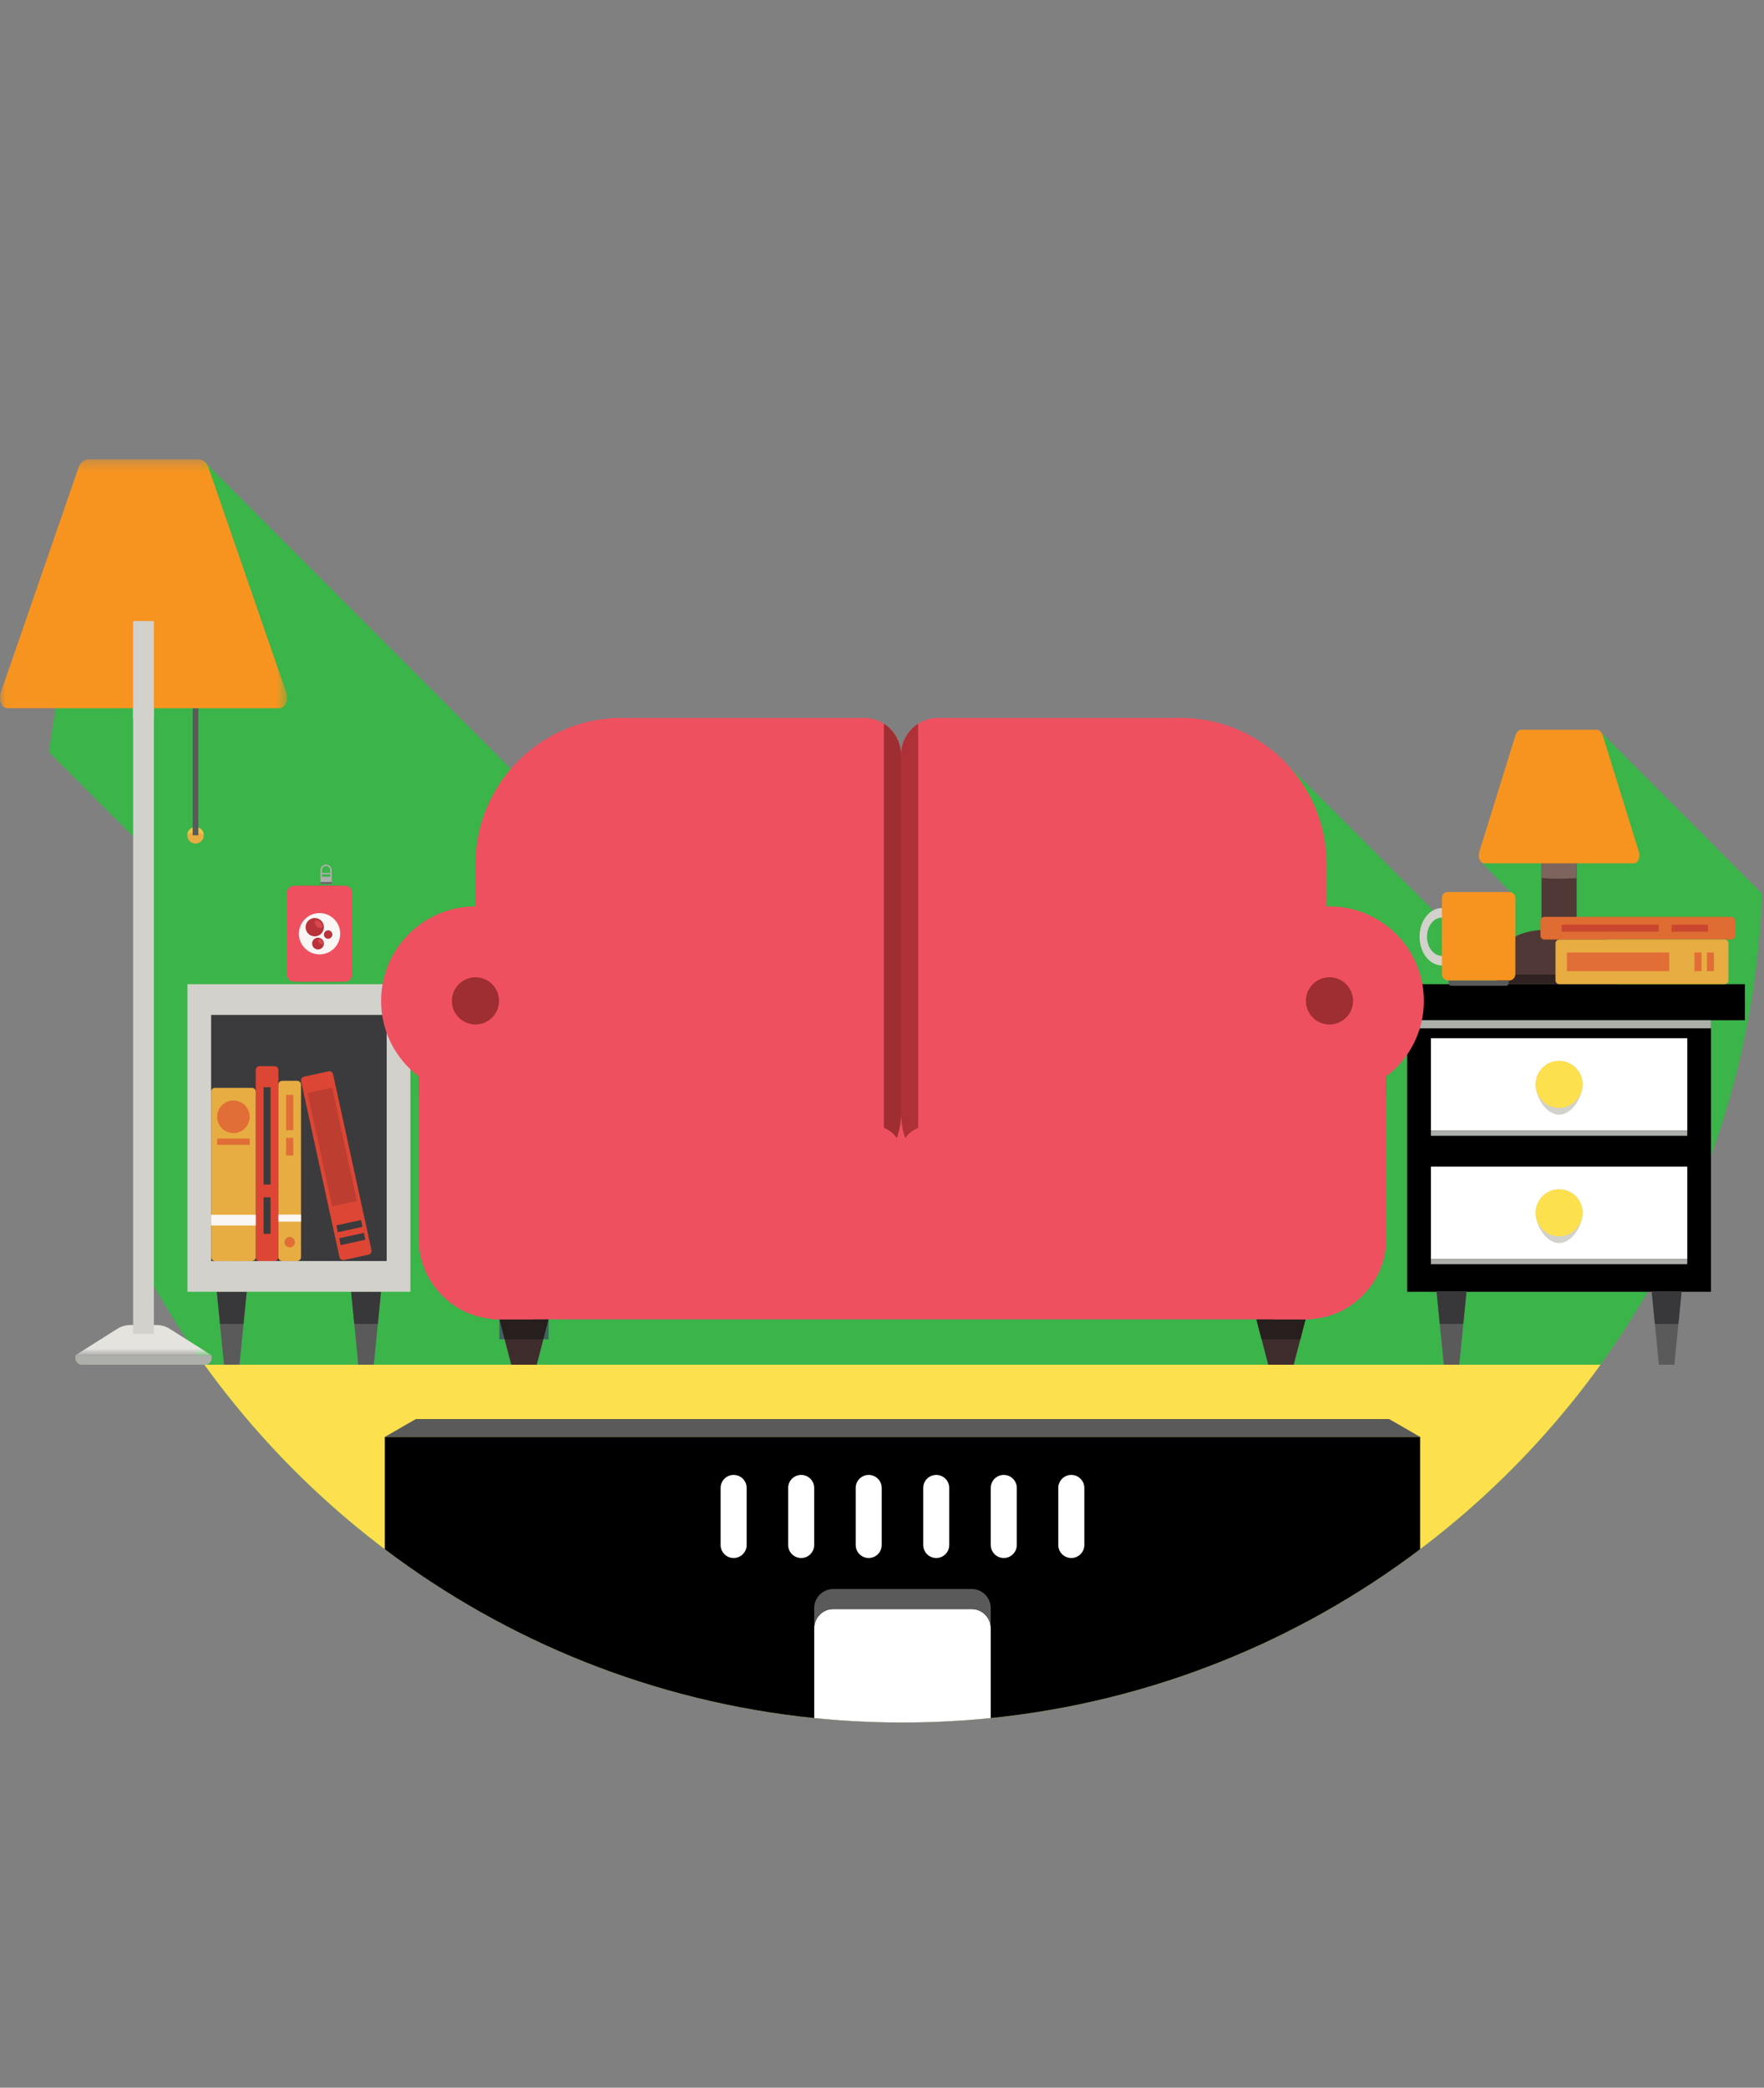 <?xml version="1.0" encoding="UTF-8" standalone="no"?>
<svg width="169px" height="200px" viewBox="0 0 169 200" version="1.1" xmlns="http://www.w3.org/2000/svg" xmlns:xlink="http://www.w3.org/1999/xlink">
    <rect x="0" y="0" width="169" height="200" fill="#808080" stroke="none"/>
    <!-- Generator: Sketch 3.8.1 (29687) - http://www.bohemiancoding.com/sketch -->
    <title>Living Room</title>
    <desc>Created with Sketch.</desc>
    <defs>
        <polygon id="path-1" points="0.019 0.307 0.019 86.139 27.497 86.139 27.497 0.307 0.019 0.307"></polygon>
    </defs>
    <g id="Symbols" stroke="none" stroke-width="1" fill="none" fill-rule="evenodd">
        <g id="Living-Room">
            <g>
                <g id="SuperBase" transform="translate(4, 0)"></g>
                <path id="Fill-2" fill="#ADC1B9"></path>
                <g id="Base" transform="translate(4, 44)" fill="#3BB44A">
                    <path d="M82.461,121.019 L82.461,121.019 L82.42,121.019 L82.408,121.019 C82.397,121.019 82.389,121.019 82.377,121.019 L82.365,121.019 L82.325,121.019 L82.317,121.019 L82.284,121.019 L82.271,121.019 L82.235,121.019 L82.23,121.019 C82.217,121.019 82.201,121.019 82.188,121.019 L82.178,121.019 L82.145,121.019 L82.135,121.019 C82.122,121.019 82.107,121.019 82.094,121.019 L82.088,121.019 C82.077,121.019 82.062,121.019 82.051,121.018 L82.041,121.018 L82.005,121.018 C82.002,121.018 82.002,121.018 81.999,121.018 L81.956,121.018 L81.951,121.018 C81.939,121.018 81.925,121.018 81.913,121.018 L81.904,121.018 C81.878,121.017 81.847,121.017 81.82,121.017 L81.811,121.017 C81.8,121.017 81.786,121.017 81.774,121.017 L81.768,121.016 C81.753,121.016 81.741,121.016 81.725,121.016 L81.722,121.016 C81.708,121.016 81.695,121.016 81.681,121.016 L81.676,121.016 C81.645,121.015 81.618,121.015 81.588,121.015 L81.583,121.015 C81.572,121.014 81.555,121.014 81.544,121.014 C81.541,121.014 81.541,121.014 81.538,121.014 C81.507,121.014 81.481,121.014 81.45,121.013 L81.446,121.013 C81.415,121.013 81.387,121.013 81.357,121.012 L81.356,121.012 C81.34,121.012 81.328,121.012 81.313,121.011 L81.309,121.011 C81.278,121.011 81.25,121.011 81.219,121.01 C81.217,121.01 81.22,121.01 81.217,121.01 C81.202,121.01 81.189,121.01 81.174,121.009 L81.172,121.009 C81.141,121.009 81.112,121.009 81.081,121.008 L81.08,121.008 C50.184,120.5 23.428,102.973 9.749,77.389 L9.749,37.79 L8.753,36.128 L0.696,28.063 C1.236,23.79 2.105,19.621 3.272,15.578 L15.596,0.232 L44.944,29.658 L112.005,29.935 L119.217,29.119 L133.301,43.207 L136.82,43.642 L141.169,41.931 L137.904,38.577 L149.362,26.116 L164.819,41.616 C164.494,50.42 162.791,58.873 159.919,66.763 L159.919,53.736 L130.818,53.736 L130.818,79.75 L133.635,79.75 L134.324,86.738 L135.805,86.738 L136.495,79.75 L153.861,79.75 C139.979,103.787 114.334,120.163 84.8,120.987 C84.798,120.987 84.801,120.987 84.799,120.987 C84.766,120.988 84.736,120.989 84.704,120.989 L84.701,120.989 C84.69,120.99 84.684,120.99 84.673,120.99 L84.668,120.99 C84.657,120.991 84.65,120.991 84.639,120.991 L84.636,120.991 C84.626,120.991 84.616,120.992 84.606,120.992 L84.605,120.992 C84.594,120.992 84.585,120.993 84.574,120.993 L84.571,120.993 C84.56,120.993 84.555,120.993 84.544,120.994 L84.536,120.994 C84.528,120.994 84.519,120.994 84.511,120.994 C84.508,120.994 84.507,120.994 84.504,120.994 C84.493,120.995 84.49,120.995 84.479,120.995 C84.476,120.995 84.474,120.995 84.471,120.995 C84.463,120.995 84.454,120.996 84.446,120.996 C84.443,120.996 84.441,120.996 84.438,120.996 C84.43,120.996 84.423,120.996 84.414,120.997 L84.405,120.997 C84.397,120.997 84.388,120.997 84.38,120.997 C84.377,120.998 84.378,120.998 84.375,120.998 C84.364,120.998 84.359,120.998 84.348,120.998 L84.341,120.998 C84.333,120.999 84.323,120.999 84.315,120.999 L84.309,120.999 C84.301,120.999 84.292,120.999 84.284,120.999 C84.281,120.999 84.277,121 84.274,121 C84.266,121 84.259,121 84.251,121 L84.242,121 C84.234,121.001 84.227,121.001 84.219,121.001 L84.209,121.001 C84.201,121.001 84.193,121.001 84.185,121.002 L84.181,121.002 C84.17,121.002 84.164,121.002 84.153,121.002 C84.15,121.002 84.148,121.002 84.145,121.003 C84.137,121.003 84.128,121.003 84.12,121.003 L84.114,121.003 C84.106,121.003 84.095,121.004 84.087,121.004 L84.083,121.004 C84.061,121.004 84.044,121.004 84.022,121.005 C84.02,121.005 84.017,121.005 84.014,121.005 C83.933,121.006 83.854,121.008 83.773,121.009 L83.761,121.009 C83.755,121.009 83.748,121.009 83.743,121.009 C83.737,121.01 83.734,121.01 83.729,121.01 C83.723,121.01 83.715,121.01 83.71,121.01 C83.704,121.01 83.701,121.01 83.695,121.01 L83.678,121.01 C83.672,121.011 83.668,121.011 83.663,121.011 C83.657,121.011 83.652,121.011 83.646,121.011 C83.641,121.011 83.634,121.011 83.629,121.011 L83.613,121.011 C83.61,121.011 83.6,121.012 83.598,121.012 C83.589,121.012 83.586,121.012 83.578,121.012 L83.564,121.012 C83.556,121.012 83.553,121.012 83.545,121.012 C83.542,121.012 83.535,121.013 83.532,121.013 C83.524,121.013 83.521,121.013 83.513,121.013 L83.498,121.013 C83.492,121.013 83.487,121.013 83.482,121.013 L83.466,121.013 C83.46,121.014 83.453,121.014 83.447,121.014 C83.444,121.014 83.436,121.014 83.433,121.014 L83.414,121.014 C83.411,121.014 83.403,121.014 83.4,121.014 L83.382,121.014 C83.376,121.014 83.372,121.014 83.366,121.014 C83.361,121.014 83.355,121.014 83.349,121.015 L83.335,121.015 C83.329,121.015 83.322,121.015 83.316,121.015 L83.301,121.015 C83.296,121.015 83.289,121.015 83.283,121.015 L83.269,121.015 C83.264,121.015 83.256,121.016 83.251,121.016 L83.235,121.016 C83.23,121.016 83.224,121.016 83.218,121.016 L83.203,121.016 C83.197,121.016 83.191,121.016 83.185,121.016 L83.169,121.016 L83.153,121.016 C83.147,121.017 83.143,121.017 83.137,121.017 L83.119,121.017 C83.114,121.017 83.109,121.017 83.104,121.017 L83.087,121.017 L83.071,121.017 C83.066,121.017 83.059,121.017 83.054,121.017 L83.038,121.017 C83.033,121.017 83.026,121.018 83.02,121.018 L83.006,121.018 L82.988,121.018 C82.982,121.018 82.977,121.018 82.971,121.018 L82.955,121.018 L82.939,121.018 C82.934,121.018 82.928,121.018 82.922,121.018 L82.905,121.018 L82.89,121.018 L82.872,121.018 C82.869,121.018 82.86,121.019 82.857,121.019 L82.838,121.019 L82.825,121.019 L82.806,121.019 L82.791,121.019 C82.782,121.019 82.781,121.019 82.773,121.019 L82.758,121.019 L82.742,121.019 L82.724,121.019 L82.708,121.019 C82.703,121.019 82.697,121.019 82.692,121.019 L82.675,121.019 L82.659,121.019 L82.641,121.019 L82.626,121.019 L82.608,121.019 L82.593,121.019 L82.573,121.019 L82.56,121.019 L82.54,121.019 C82.535,121.019 82.533,121.019 82.527,121.019 L82.499,121.019 L82.495,121.019 L82.461,121.019 M116.368,82.384 L117.503,86.738 L119.943,86.738 L121.078,82.384 L116.368,82.384 M44.344,84.3 L44.979,86.738 L47.42,86.738 L48.555,82.384 L43.844,82.384 L44.344,84.3 M29.943,82.825 L30.329,86.738 L31.811,86.738 L32.5,79.75 L29.64,79.75 L29.943,82.825 M16.773,79.75 L17.461,86.738 L18.943,86.738 L19.632,79.75 L16.773,79.75 M121.078,82.384 L121.56,82.384 L121.56,82.369 C125.609,82.12 128.816,78.754 128.816,74.639 L128.816,53.736 L117.924,53.736 L117.924,68.409 L46.998,68.409 L46.998,53.736 L36.107,53.736 L36.107,74.639 C36.107,78.661 39.17,81.968 43.089,82.348 L43.089,82.384 L121.078,82.384" id="Fill-3"></path>
                </g>
                <g id="Right-Table" transform="translate(27, 84)">
                    <polygon id="Fill-4" fill="#000000" points="107.818 39.75 136.919 39.75 136.919 13.736 107.818 13.736"></polygon>
                    <polygon id="Fill-5" fill="#000000" points="104.57 13.736 140.167 13.736 140.167 10.284 104.57 10.284"></polygon>
                    <polygon id="Fill-6" fill="#FFFFFF" points="110.089 24.309 134.649 24.309 134.649 15.461 110.089 15.461"></polygon>
                    <polygon id="Fill-7" fill="#ADAFAB" points="107.818 14.514 136.919 14.514 136.919 13.736 107.818 13.736"></polygon>
                    <path d="M124.619,19.885 C124.619,21.129 123.611,22.786 122.369,22.786 C121.126,22.786 120.119,21.129 120.119,19.885 C120.119,18.642 121.126,17.633 122.369,17.633 C123.611,17.633 124.619,18.642 124.619,19.885" id="Fill-8" fill="#D3D1CB"></path>
                    <path d="M124.619,19.885 C124.619,21.129 123.611,22.137 122.369,22.137 C121.126,22.137 120.119,21.129 120.119,19.885 C120.119,18.642 121.126,17.633 122.369,17.633 C123.611,17.633 124.619,18.642 124.619,19.885" id="Fill-9" fill="#FDE04D"></path>
                    <polygon id="Fill-10" fill="#FFFFFF" points="110.089 36.609 134.649 36.609 134.649 27.761 110.089 27.761"></polygon>
                    <path d="M124.619,32.185 C124.619,33.429 123.611,35.086 122.369,35.086 C121.126,35.086 120.119,33.429 120.119,32.185 C120.119,30.941 121.126,29.933 122.369,29.933 C123.611,29.933 124.619,30.941 124.619,32.185" id="Fill-11" fill="#D3D1CB"></path>
                    <path d="M124.619,32.185 C124.619,33.429 123.611,34.437 122.369,34.437 C121.126,34.437 120.119,33.429 120.119,32.185 C120.119,30.941 121.126,29.933 122.369,29.933 C123.611,29.933 124.619,30.941 124.619,32.185" id="Fill-12" fill="#FDE04D"></path>
                    <polygon id="Fill-13" fill="#ADAFAB" points="110.089 37.109 134.649 37.109 134.649 36.609 110.089 36.609"></polygon>
                    <polygon id="Fill-14" fill="#ADAFAB" points="110.089 24.809 134.649 24.809 134.649 24.309 110.089 24.309"></polygon>
                    <polyline id="Fill-15" fill="#5A5A5A" points="111.324 46.738 112.805 46.738 113.495 39.75 110.635 39.75 111.324 46.738"></polyline>
                    <polyline id="Fill-16" fill="#38383A" points="113.191 42.825 110.938 42.825 110.635 39.75 113.495 39.75 113.191 42.825"></polyline>
                    <polyline id="Fill-17" fill="#5A5A5A" points="133.413 46.738 131.932 46.738 131.243 39.75 134.103 39.75 133.413 46.738"></polyline>
                    <polyline id="Fill-18" fill="#38383A" points="133.799 42.825 131.546 42.825 131.243 39.75 134.103 39.75 133.799 42.825"></polyline>
                    <path id="Fill-21" fill="#ADAFAB"></path>
                    <path id="Fill-22" fill="#ADAFAB"></path>
                </g>
                <g id="Cup" transform="translate(27, 82)">
                    <path d="M5.46,12.046 L1.767,12.046 C1.441,12.046 1.177,11.781 1.177,11.454 L1.177,3.448 C1.177,3.122 1.441,2.857 1.767,2.857 L5.46,2.857 C5.787,2.857 6.052,3.122 6.052,3.448 L6.052,11.454 C6.052,11.781 5.787,12.046 5.46,12.046" id="Fill-20" fill="#B9333A"></path>
                    <path d="M6.063,12.046 L1.165,12.046 C0.796,12.046 0.497,11.746 0.497,11.377 L0.497,3.526 C0.497,3.156 0.796,2.857 1.165,2.857 L6.063,2.857 C6.432,2.857 6.731,3.156 6.731,3.526 L6.731,11.377 C6.731,11.746 6.432,12.046 6.063,12.046" id="Fill-19" fill="#EF5060"></path>
                    <path d="M5.592,7.451 C5.592,8.545 4.706,9.431 3.614,9.431 C2.522,9.431 1.636,8.545 1.636,7.451 C1.636,6.358 2.522,5.472 3.614,5.472 C4.706,5.472 5.592,6.358 5.592,7.451" id="Fill-23" fill="#F9F6F4"></path>
                    <path d="M4.636,1.631 L3.843,1.631 L3.843,1.364 C3.843,1.144 4.021,0.967 4.239,0.967 C4.459,0.967 4.636,1.144 4.636,1.364 L4.636,1.631 L4.636,1.631 Z M3.843,1.987 L4.636,1.987 L4.636,1.761 L3.843,1.761 L3.843,1.987 Z M4.239,0.821 C3.94,0.821 3.698,1.064 3.698,1.364 L3.698,2.619 L4.782,2.619 L4.782,1.364 C4.782,1.064 4.539,0.821 4.239,0.821 L4.239,0.821 Z" id="Fill-24" fill="#ADAFAB"></path>
                </g>
                <polygon id="Fill-25" fill="#6B6C6B" points="30.698 84.697 31.782 84.697 31.782 84.489 30.698 84.489"></polygon>
                <path d="M31.031,88.824 C31.031,89.309 30.638,89.702 30.153,89.702 C29.669,89.702 29.276,89.309 29.276,88.824 C29.276,88.339 29.669,87.945 30.153,87.945 C30.638,87.945 31.031,88.339 31.031,88.824" id="Fill-26" fill="#B9333A"></path>
                <path d="M30.712,88.35 C30.886,88.524 30.941,88.751 30.836,88.856 C30.731,88.962 30.505,88.906 30.331,88.732 C30.157,88.558 30.101,88.332 30.207,88.226 C30.312,88.121 30.538,88.177 30.712,88.35" id="Fill-27" fill="#D8474D"></path>
                <path d="M31.031,90.393 C31.031,90.704 30.779,90.957 30.467,90.957 C30.156,90.957 29.903,90.704 29.903,90.393 C29.903,90.08 30.156,89.828 30.467,89.828 C30.779,89.828 31.031,90.08 31.031,90.393" id="Fill-28" fill="#B9333A"></path>
                <path d="M30.847,90.095 C30.965,90.213 31.002,90.366 30.931,90.438 C30.859,90.509 30.706,90.472 30.588,90.354 C30.47,90.236 30.432,90.082 30.503,90.01 C30.575,89.939 30.729,89.976 30.847,90.095" id="Fill-29" fill="#D8474D"></path>
                <path d="M31.84,89.528 C31.84,89.751 31.659,89.933 31.436,89.933 C31.212,89.933 31.031,89.751 31.031,89.528 C31.031,89.305 31.212,89.124 31.436,89.124 C31.659,89.124 31.84,89.305 31.84,89.528" id="Fill-30" fill="#B9333A"></path>
                <path id="Fill-31" fill="#D8474D"></path>
                <g id="Book-Shelf" transform="translate(17, 94)">
                    <polyline id="Fill-32" fill="#5A5A5A" points="18.811 36.738 17.329 36.738 16.64 29.75 19.5 29.75 18.811 36.738"></polyline>
                    <path d="M19.197,32.825 L19.197,32.825 L19.5,29.75 L19.197,32.825 M16.943,32.825 L16.943,32.825 L16.64,29.75 L16.943,32.825" id="Fill-33" fill="#3E645E"></path>
                    <polyline id="Fill-34" fill="#38383A" points="19.197 32.825 16.943 32.825 16.64 29.75 19.5 29.75 19.197 32.825"></polyline>
                    <polyline id="Fill-35" fill="#5A5A5A" points="4.461 36.738 5.943 36.738 6.632 29.75 3.773 29.75 4.461 36.738"></polyline>
                    <polyline id="Fill-36" fill="#38383A" points="6.329 32.825 4.076 32.825 3.773 29.75 6.632 29.75 6.329 32.825"></polyline>
                    <polygon id="Fill-37" fill="#D3D1CB" points="0.956 29.75 22.317 29.75 22.317 0.284 0.956 0.284"></polygon>
                    <polygon id="Fill-38" fill="#3B3B3D" points="3.227 26.806 20.046 26.806 20.046 3.228 3.227 3.228"></polygon>
                    <path d="M7.501,8.504 L7.501,26.429 C7.501,26.634 7.667,26.8 7.871,26.8 L9.299,26.8 C9.504,26.8 9.67,26.634 9.67,26.429 L9.67,8.504 C9.67,8.3 9.504,8.134 9.299,8.134 L7.871,8.134 C7.667,8.134 7.501,8.3 7.501,8.504" id="Fill-39" fill="#DD4634"></path>
                    <polygon id="Fill-40" fill="#3B3B3D" points="8.25 19.474 8.921 19.474 8.921 10.157 8.25 10.157"></polygon>
                    <polygon id="Fill-41" fill="#3B3B3D" points="8.25 24.196 8.921 24.196 8.921 20.702 8.25 20.702"></polygon>
                    <path d="M3.227,10.586 L3.227,26.429 C3.227,26.634 3.393,26.8 3.597,26.8 L7.131,26.8 C7.335,26.8 7.501,26.634 7.501,26.429 L7.501,10.586 C7.501,10.381 7.335,10.215 7.131,10.215 L3.597,10.215 C3.393,10.215 3.227,10.381 3.227,10.586" id="Fill-42" fill="#E7AD42"></path>
                    <path d="M6.924,12.989 C6.924,13.852 6.226,14.551 5.364,14.551 C4.503,14.551 3.804,13.852 3.804,12.989 C3.804,12.127 4.503,11.428 5.364,11.428 C6.226,11.428 6.924,12.127 6.924,12.989" id="Fill-43" fill="#E06E36"></path>
                    <polygon id="Fill-44" fill="#F9F6F4" points="3.227 23.401 7.501 23.401 7.501 22.373 3.227 22.373"></polygon>
                    <polygon id="Fill-45" fill="#E06E36" points="3.804 15.679 6.924 15.679 6.924 15.072 3.804 15.072"></polygon>
                    <path d="M9.67,9.913 L9.67,26.429 C9.67,26.634 9.835,26.8 10.04,26.8 L11.468,26.8 C11.672,26.8 11.838,26.634 11.838,26.429 L11.838,9.913 C11.838,9.708 11.672,9.542 11.468,9.542 L10.04,9.542 C9.835,9.542 9.67,9.708 9.67,9.913" id="Fill-46" fill="#E7AD42"></path>
                    <polygon id="Fill-47" fill="#E06E36" points="10.407 14.268 11.1 14.268 11.1 10.885 10.407 10.885"></polygon>
                    <polygon id="Fill-48" fill="#E06E36" points="10.407 16.694 11.1 16.694 11.1 15.002 10.407 15.002"></polygon>
                    <polygon id="Fill-49" fill="#F9F6F4" points="9.67 23.034 11.838 23.034 11.838 22.354 9.67 22.354"></polygon>
                    <path d="M10.754,24.501 C11.029,24.501 11.252,24.724 11.252,25 C11.252,25.275 11.029,25.499 10.754,25.499 C10.478,25.499 10.255,25.275 10.255,25 C10.255,24.724 10.478,24.501 10.754,24.501" id="Fill-50" fill="#E06E36"></path>
                </g>
                <g id="Sofa" transform="translate(28, 68)">
                    <path d="M108.412,27.883 C108.412,32.882 104.363,36.934 99.37,36.934 C94.377,36.934 90.328,32.882 90.328,27.883 C90.328,22.885 94.377,18.833 99.37,18.833 C104.363,18.833 108.412,22.885 108.412,27.883" id="Fill-65" fill="#EF5060"></path>
                    <path d="M55.853,50.333 L22.968,50.333 C21.603,50.333 20.497,49.226 20.497,47.86 L20.497,41.125 C20.497,39.758 21.603,38.651 22.968,38.651 L55.853,38.651 C57.218,38.651 58.325,39.758 58.325,41.125 L58.325,47.86 C58.325,49.226 57.218,50.333 55.853,50.333" id="Fill-67" fill="#AD3137"></path>
                    <path d="M93.681,50.333 L60.796,50.333 C59.431,50.333 58.325,49.226 58.325,47.86 L58.325,41.125 C58.325,39.758 59.431,38.651 60.796,38.651 L93.681,38.651 C95.046,38.651 96.153,39.758 96.153,41.125 L96.153,47.86 C96.153,49.226 95.046,50.333 93.681,50.333" id="Fill-68" fill="#AD3137"></path>
                    <path d="M55.853,49.476 L22.968,49.476 C21.603,49.476 20.497,48.369 20.497,47.003 L20.497,40.267 C20.497,38.901 21.603,37.794 22.968,37.794 L55.853,37.794 C57.218,37.794 58.325,38.901 58.325,40.267 L58.325,47.003 C58.325,48.369 57.218,49.476 55.853,49.476" id="Fill-69" fill="#CB373E"></path>
                    <path d="M93.681,49.476 L60.796,49.476 C59.431,49.476 58.325,48.369 58.325,47.003 L58.325,40.267 C58.325,38.901 59.431,37.794 60.796,37.794 L93.681,37.794 C95.046,37.794 96.153,38.901 96.153,40.267 L96.153,47.003 C96.153,48.369 95.046,49.476 93.681,49.476" id="Fill-70" fill="#CB373E"></path>
                    <path d="M55.853,37.794 L22.968,37.794 C21.603,37.794 20.497,38.901 20.497,40.267 L20.497,42.035 C20.497,40.669 21.603,39.562 22.968,39.562 L55.853,39.562 C57.218,39.562 58.325,40.669 58.325,42.035 L58.325,40.267 C58.325,38.901 57.218,37.794 55.853,37.794" id="Fill-71" fill="#D8474D"></path>
                    <path d="M93.681,37.794 L60.796,37.794 C59.431,37.794 58.325,38.901 58.325,40.267 L58.325,42.035 C58.325,40.669 59.431,39.562 60.796,39.562 L93.681,39.562 C95.046,39.562 96.153,40.669 96.153,42.035 L96.153,40.267 C96.153,38.901 95.046,37.794 93.681,37.794" id="Fill-72" fill="#D8474D"></path>
                    <path d="M12.107,35.108 L12.107,36.959 C13.621,38.106 15.508,38.786 17.553,38.786 C19.598,38.786 21.484,38.106 22.999,36.959 L22.999,35.108 C21.484,36.254 19.598,36.934 17.553,36.934 C15.508,36.934 13.621,36.254 12.107,35.108" id="Fill-73" fill="#AD3137"></path>
                    <path d="M93.924,35.108 L93.924,36.959 C95.439,38.106 97.325,38.786 99.37,38.786 C101.415,38.786 103.301,38.106 104.816,36.959 L104.816,35.108 C103.301,36.254 101.415,36.934 99.37,36.934 C97.325,36.934 95.439,36.254 93.924,35.108" id="Fill-74" fill="#AD3137"></path>
                    <polygon id="Fill-75" fill="#AD3137" points="93.082 58.384 93.924 58.384 93.924 49.476 93.082 49.476"></polygon>
                    <polygon id="Fill-76" fill="#AD3137" points="22.998 58.384 23.841 58.384 23.841 49.476 22.998 49.476"></polygon>
                    <polyline id="Fill-77" fill="#3F2C2C" points="23.42 62.738 20.979 62.738 19.844 58.384 24.555 58.384 23.42 62.738"></polyline>
                    <polygon id="Fill-78" fill="#3E645E" points="19.844 60.3 24.555 60.3 24.555 58.384 19.844 58.384"></polygon>
                    <polyline id="Fill-80" fill="#271E1E" points="24.055 60.3 20.344 60.3 19.844 58.384 24.555 58.384 24.055 60.3"></polyline>
                    <polyline id="Fill-81" fill="#3F2C2C" points="93.503 62.738 95.943 62.738 97.078 58.384 92.368 58.384 93.503 62.738"></polyline>
                    <polyline id="Fill-82" fill="#271E1E" points="96.579 60.3 92.867 60.3 92.368 58.384 97.078 58.384 96.579 60.3"></polyline>
                    <path d="M0.847,35.586 L4.522,52.426 C4.566,52.626 4.763,52.752 4.962,52.709 L7.303,52.197 C7.503,52.153 7.629,51.956 7.586,51.756 L3.91,34.916 C3.867,34.717 3.669,34.59 3.47,34.634 L1.129,35.145 C0.93,35.189 0.803,35.386 0.847,35.586" id="Fill-51" fill="#DD4634"></path>
                    <polyline id="Fill-52" fill="#3B3B3D" points="4.496 50.624 6.858 50.107 7.001 50.764 4.64 51.281 4.496 50.624"></polyline>
                    <polyline id="Fill-53" fill="#3B3B3D" points="4.227 49.39 6.589 48.874 6.732 49.531 4.37 50.047 4.227 49.39"></polyline>
                    <polyline id="Fill-54" fill="#BD3D31" points="6.192 47.053 3.83 47.57 1.46 36.713 3.822 36.196 6.192 47.053"></polyline>
                    <path d="M85.082,0.774 L61.878,0.774 C59.916,0.774 58.325,2.367 58.325,4.331 C58.325,2.367 56.734,0.774 54.771,0.774 L31.567,0.774 C23.827,0.774 17.553,7.055 17.553,14.802 L17.553,38.662 C17.553,42.58 20.725,45.756 24.639,45.756 L65.347,45.756 L65.347,45.754 L65.411,45.756 L92.01,45.756 C95.924,45.756 99.097,42.58 99.097,38.662 L99.097,14.802 C99.097,7.055 92.822,0.774 85.082,0.774" id="Fill-55" fill="#EF5060"></path>
                    <path d="M56.684,1.337 L56.684,43.197 C57.707,41.968 58.325,40.388 58.325,38.662 L58.325,4.331 C58.325,3.072 57.67,1.968 56.684,1.337" id="Fill-56" fill="#9E2E31"></path>
                    <path d="M59.965,1.337 L59.965,43.197 C58.942,41.968 58.325,40.388 58.325,38.662 L58.325,4.331 C58.325,3.072 58.979,1.968 59.965,1.337" id="Fill-57" fill="#AD3137"></path>
                    <polygon id="Fill-58" fill="#EF5060" points="19.089 58.384 97.56 58.384 97.56 44.409 19.089 44.409"></polygon>
                    <path d="M55.853,51.597 L22.968,51.597 C21.603,51.597 20.497,50.489 20.497,49.123 L20.497,42.388 C20.497,41.022 21.603,39.915 22.968,39.915 L55.853,39.915 C57.218,39.915 58.325,41.022 58.325,42.388 L58.325,49.123 C58.325,50.489 57.218,51.597 55.853,51.597" id="Fill-59" fill="#EF5060"></path>
                    <path d="M22.998,58.384 L19.844,58.384 C15.571,58.384 12.107,54.916 12.107,50.639 L12.107,29.736 L22.998,29.736 L22.998,58.384" id="Fill-60" fill="#EF5060"></path>
                    <path d="M93.681,51.597 L60.796,51.597 C59.431,51.597 58.325,50.489 58.325,49.123 L58.325,42.388 C58.325,41.022 59.431,39.915 60.796,39.915 L93.681,39.915 C95.046,39.915 96.153,41.022 96.153,42.388 L96.153,49.123 C96.153,50.489 95.046,51.597 93.681,51.597" id="Fill-61" fill="#EF5060"></path>
                    <path d="M26.594,27.883 C26.594,32.882 22.546,36.934 17.553,36.934 C12.559,36.934 8.511,32.882 8.511,27.883 C8.511,22.885 12.559,18.833 17.553,18.833 C22.546,18.833 26.594,22.885 26.594,27.883" id="Fill-62" fill="#EF5060"></path>
                    <path d="M19.812,27.883 C19.812,29.133 18.801,30.145 17.553,30.145 C16.305,30.145 15.293,29.133 15.293,27.883 C15.293,26.634 16.305,25.621 17.553,25.621 C18.801,25.621 19.812,26.634 19.812,27.883" id="Fill-63" fill="#9E2E31"></path>
                    <path d="M97.078,58.384 L93.924,58.384 L93.924,29.736 L104.816,29.736 L104.816,50.639 C104.816,54.916 101.352,58.384 97.078,58.384" id="Fill-64" fill="#EF5060"></path>
                    <path d="M101.63,27.883 C101.63,29.133 100.618,30.145 99.37,30.145 C98.122,30.145 97.11,29.133 97.11,27.883 C97.11,26.634 98.122,25.621 99.37,25.621 C100.618,25.621 101.63,26.634 101.63,27.883" id="Fill-66" fill="#9E2E31"></path>
                </g>
                <g id="Lamp" transform="translate(0, 43)">
                    <path d="M19.525,37.021 C19.525,37.459 19.171,37.814 18.733,37.814 C18.295,37.814 17.94,37.459 17.94,37.021 C17.94,36.583 18.295,36.228 18.733,36.228 C19.171,36.228 19.525,36.583 19.525,37.021" id="Fill-91" fill="#E7AD42"></path>
                    <path d="M18.733,36.735 C19.019,36.735 19.283,36.815 19.518,36.944 C19.478,36.542 19.144,36.228 18.733,36.228 C18.322,36.228 17.987,36.542 17.948,36.944 C18.182,36.815 18.447,36.735 18.733,36.735" id="Fill-92" fill="#E9C448"></path>
                    <polygon id="Fill-90" fill="#5A5A5A" points="18.46 37.021 19.006 37.021 19.006 24.848 18.46 24.848"></polygon>
                    <g id="Group-88" transform="translate(0, 0.696)">
                        <mask id="mask-2" fill="white">
                            <use xlink:href="#path-1"></use>
                        </mask>
                        <g id="Clip-86"></g>
                        <path d="M20.273,86.139 L7.224,86.139 L11.23,83.608 C11.609,83.368 12.047,83.241 12.495,83.241 L15.002,83.241 C15.45,83.241 15.888,83.368 16.267,83.608 L20.273,86.139" id="Fill-85" fill="#E5E3DE" mask="url(#mask-2)"></path>
                        <path d="M26.749,24.153 L0.748,24.153 C0.073,24.153 -0.222,23.168 0.187,22.326 L7.573,0.954 C7.765,0.558 8.127,0.307 8.503,0.307 L18.994,0.307 C19.37,0.307 19.732,0.558 19.924,0.954 L27.31,22.326 C27.719,23.168 27.424,24.153 26.749,24.153" id="Fill-87" fill="#F79420" mask="url(#mask-2)"></path>
                    </g>
                    <polygon id="Fill-89" fill="#F9F6F4" points="12.753 25.824 14.744 25.824 14.744 24.848 12.753 24.848"></polygon>
                    <path d="M19.658,87.738 L7.842,87.738 C7.502,87.738 7.227,87.462 7.227,87.123 L7.227,86.834 L20.273,86.834 L20.273,87.123 C20.273,87.462 19.998,87.738 19.658,87.738" id="Fill-84" fill="#ADAFAB"></path>
                    <polygon id="Fill-83" fill="#D3D1CB" points="12.753 84.779 14.744 84.779 14.744 16.494 12.753 16.494"></polygon>
                </g>
                <g id="Rug" transform="translate(19, 130)" fill="#FDE04D">
                    <path d="M0.582,0.738 C15.55,21.502 39.927,35.019 67.461,35.019 C94.995,35.019 119.372,21.502 134.34,0.738 L0.582,0.738" id="Fill-93"></path>
                </g>
                <g id="TV" transform="translate(36, 135)">
                    <path d="M100.054,2.652 L100.054,13.417 C88.371,22.24 74.268,28.024 58.918,29.591 C56.136,29.871 53.317,30.018 50.461,30.018 C47.605,30.018 44.786,29.871 42.005,29.591 C26.655,28.024 12.552,22.24 0.868,13.417 L0.868,2.652 L100.054,2.652" id="Fill-94" fill="#000000"></path>
                    <polyline id="Fill-95" fill="#5A5A5A" points="97.085 0.944 3.838 0.944 0.868 2.655 100.055 2.655 97.085 0.944"></polyline>
                    <path d="M34.286,6.296 C33.597,6.296 33.039,6.855 33.039,7.544 L33.039,13.006 C33.039,13.696 33.597,14.255 34.286,14.255 C34.975,14.255 35.533,13.696 35.533,13.006 L35.533,7.544 C35.533,6.855 34.975,6.296 34.286,6.296" id="Fill-96" fill="#FFFFFF"></path>
                    <path d="M40.756,6.296 C40.067,6.296 39.509,6.855 39.509,7.544 L39.509,13.006 C39.509,13.696 40.067,14.255 40.756,14.255 C41.445,14.255 42.003,13.696 42.003,13.006 L42.003,7.544 C42.003,6.855 41.445,6.296 40.756,6.296" id="Fill-97" fill="#FFFFFF"></path>
                    <path d="M47.226,6.296 C46.537,6.296 45.979,6.855 45.979,7.544 L45.979,13.006 C45.979,13.696 46.537,14.255 47.226,14.255 C47.915,14.255 48.473,13.696 48.473,13.006 L48.473,7.544 C48.473,6.855 47.915,6.296 47.226,6.296" id="Fill-98" fill="#FFFFFF"></path>
                    <path d="M53.696,6.296 C53.007,6.296 52.449,6.855 52.449,7.544 L52.449,13.006 C52.449,13.696 53.007,14.255 53.696,14.255 C54.385,14.255 54.944,13.696 54.944,13.006 L54.944,7.544 C54.944,6.855 54.385,6.296 53.696,6.296" id="Fill-99" fill="#FFFFFF"></path>
                    <path d="M60.166,6.296 C59.478,6.296 58.919,6.855 58.919,7.544 L58.919,13.006 C58.919,13.696 59.478,14.255 60.166,14.255 C60.855,14.255 61.414,13.696 61.414,13.006 L61.414,7.544 C61.414,6.855 60.855,6.296 60.166,6.296" id="Fill-100" fill="#FFFFFF"></path>
                    <path d="M66.636,6.296 C65.948,6.296 65.389,6.855 65.389,7.544 L65.389,13.006 C65.389,13.696 65.948,14.255 66.636,14.255 C67.325,14.255 67.884,13.696 67.884,13.006 L67.884,7.544 C67.884,6.855 67.325,6.296 66.636,6.296" id="Fill-101" fill="#FFFFFF"></path>
                    <path d="M58.918,20.983 L58.918,29.591 C56.136,29.871 53.317,30.018 50.461,30.018 C47.605,30.018 44.786,29.871 42.005,29.591 L42.005,20.983 C42.008,19.965 42.825,19.144 43.842,19.144 L57.081,19.144 C58.097,19.144 58.914,19.965 58.918,20.983" id="Fill-102" fill="#FFFFFF"></path>
                    <path d="M57.081,17.223 L43.842,17.223 C42.827,17.223 42.003,18.047 42.003,19.064 L42.003,20.984 C42.003,19.968 42.827,19.144 43.842,19.144 L57.081,19.144 C58.096,19.144 58.919,19.968 58.919,20.984 L58.919,19.064 C58.919,18.047 58.096,17.223 57.081,17.223" id="Fill-103" fill="#5A5A5A"></path>
                </g>
                <polygon id="Fill-104" fill="#4F3835" points="147.686 91.221 151.051 91.221 151.051 79.678 147.686 79.678"></polygon>
                <path d="M151.051,88.363 C150.515,88.318 149.952,88.305 149.369,88.305 C148.786,88.305 148.222,88.318 147.686,88.363 L147.686,91.221 L151.051,91.221 L151.051,88.363" id="Fill-105" fill="#3F2C2C"></path>
                <path d="M149.369,89.021 C146.186,89.021 143.56,89.401 143.176,93.297 C143.124,93.825 143.539,94.284 144.069,94.284 L154.668,94.284 C155.198,94.284 155.613,93.825 155.561,93.297 C155.177,89.401 152.551,89.021 149.369,89.021" id="Fill-106" fill="#4F3835"></path>
                <path d="M143.177,93.36 C143.163,93.86 143.561,94.284 144.069,94.284 L154.668,94.284 C155.177,94.284 155.575,93.86 155.56,93.36 L143.177,93.36" id="Fill-107" fill="#302122"></path>
                <path d="M147.686,84.114 C148.231,84.155 148.793,84.178 149.369,84.178 C149.944,84.178 150.506,84.155 151.051,84.114 L151.051,79.678 L147.686,79.678 L147.686,84.114" id="Fill-108" fill="#7D645C"></path>
                <path d="M156.554,82.704 L142.183,82.704 C141.81,82.704 141.564,82.122 141.721,81.614 L145.178,70.482 C145.286,70.132 145.521,69.908 145.778,69.908 L152.96,69.908 C153.217,69.908 153.451,70.132 153.56,70.482 L157.016,81.614 C157.174,82.122 156.927,82.704 156.554,82.704" id="Fill-109" fill="#F79420"></path>
                <path d="M138.141,91.57 C137.353,91.57 136.714,90.75 136.714,89.737 C136.714,88.724 137.353,87.903 138.141,87.903 C138.93,87.903 139.569,88.724 139.569,89.737 C139.569,90.75 138.93,91.57 138.141,91.57 L138.141,91.57 Z M138.141,86.986 C136.959,86.986 136,88.218 136,89.737 C136,91.256 136.959,92.488 138.141,92.488 C139.324,92.488 140.282,91.256 140.282,89.737 C140.282,88.218 139.324,86.986 138.141,86.986 L138.141,86.986 Z" id="Fill-110" fill="#D3D1CB"></path>
                <path d="M138.755,93.935 C138.416,93.935 138.141,93.66 138.141,93.321 L138.141,86.021 C138.141,85.712 138.391,85.461 138.7,85.461 L144.619,85.461 C144.928,85.461 145.178,85.712 145.178,86.021 L145.178,93.321 C145.178,93.66 144.903,93.935 144.564,93.935 L138.755,93.935" id="Fill-111" fill="#F79420"></path>
                <path d="M144.55,93.935 L138.769,93.935 L138.769,94.098 C138.769,94.284 138.875,94.435 139.005,94.435 L144.314,94.435 C144.444,94.435 144.55,94.284 144.55,94.098 L144.55,93.935" id="Fill-112" fill="#5A5A5A"></path>
                <path d="M147.956,90.006 L165.864,90.006 C166.068,90.006 166.234,89.84 166.234,89.635 L166.234,88.206 C166.234,88.001 166.068,87.835 165.864,87.835 L147.956,87.835 C147.752,87.835 147.586,88.001 147.586,88.206 L147.586,89.635 C147.586,89.84 147.752,90.006 147.956,90.006" id="Fill-113" fill="#DF6C32"></path>
                <polygon id="Fill-114" fill="#CB462E" points="149.608 89.256 158.916 89.256 158.916 88.584 149.608 88.584"></polygon>
                <polygon id="Fill-115" fill="#CB462E" points="160.142 89.256 163.633 89.256 163.633 88.584 160.142 88.584"></polygon>
                <path d="M149.394,94.284 L165.222,94.284 C165.426,94.284 165.592,94.118 165.592,93.913 L165.592,90.376 C165.592,90.171 165.426,90.006 165.222,90.006 L149.394,90.006 C149.189,90.006 149.023,90.171 149.023,90.376 L149.023,93.913 C149.023,94.118 149.189,94.284 149.394,94.284" id="Fill-116" fill="#E7AD42"></path>
                <polygon id="Fill-117" fill="#E06E36" points="150.122 93.042 159.918 93.042 159.918 91.247 150.122 91.247"></polygon>
                <polygon id="Fill-118" fill="#E06E36" points="163.53 93.042 164.205 93.042 164.205 91.247 163.53 91.247"></polygon>
                <polygon id="Fill-119" fill="#E06E36" points="162.334 93.042 163.01 93.042 163.01 91.247 162.334 91.247"></polygon>
                <polyline id="Fill-141" fill="#217061" points="83.333 197.961 83.332 197.952 83.333 197.961"></polyline>
                <path id="Fill-142" fill="#217061"></path>
                <polyline id="Fill-143" fill="#217061" points="83.644 198.973 83.636 198.957 83.644 198.973"></polyline>
                <polyline id="Fill-144" fill="#217061" points="83.628 198.942 83.595 198.875 83.628 198.942"></polyline>
                <path id="Fill-145" fill="#217061"></path>
            </g>
        </g>
    </g>
</svg>